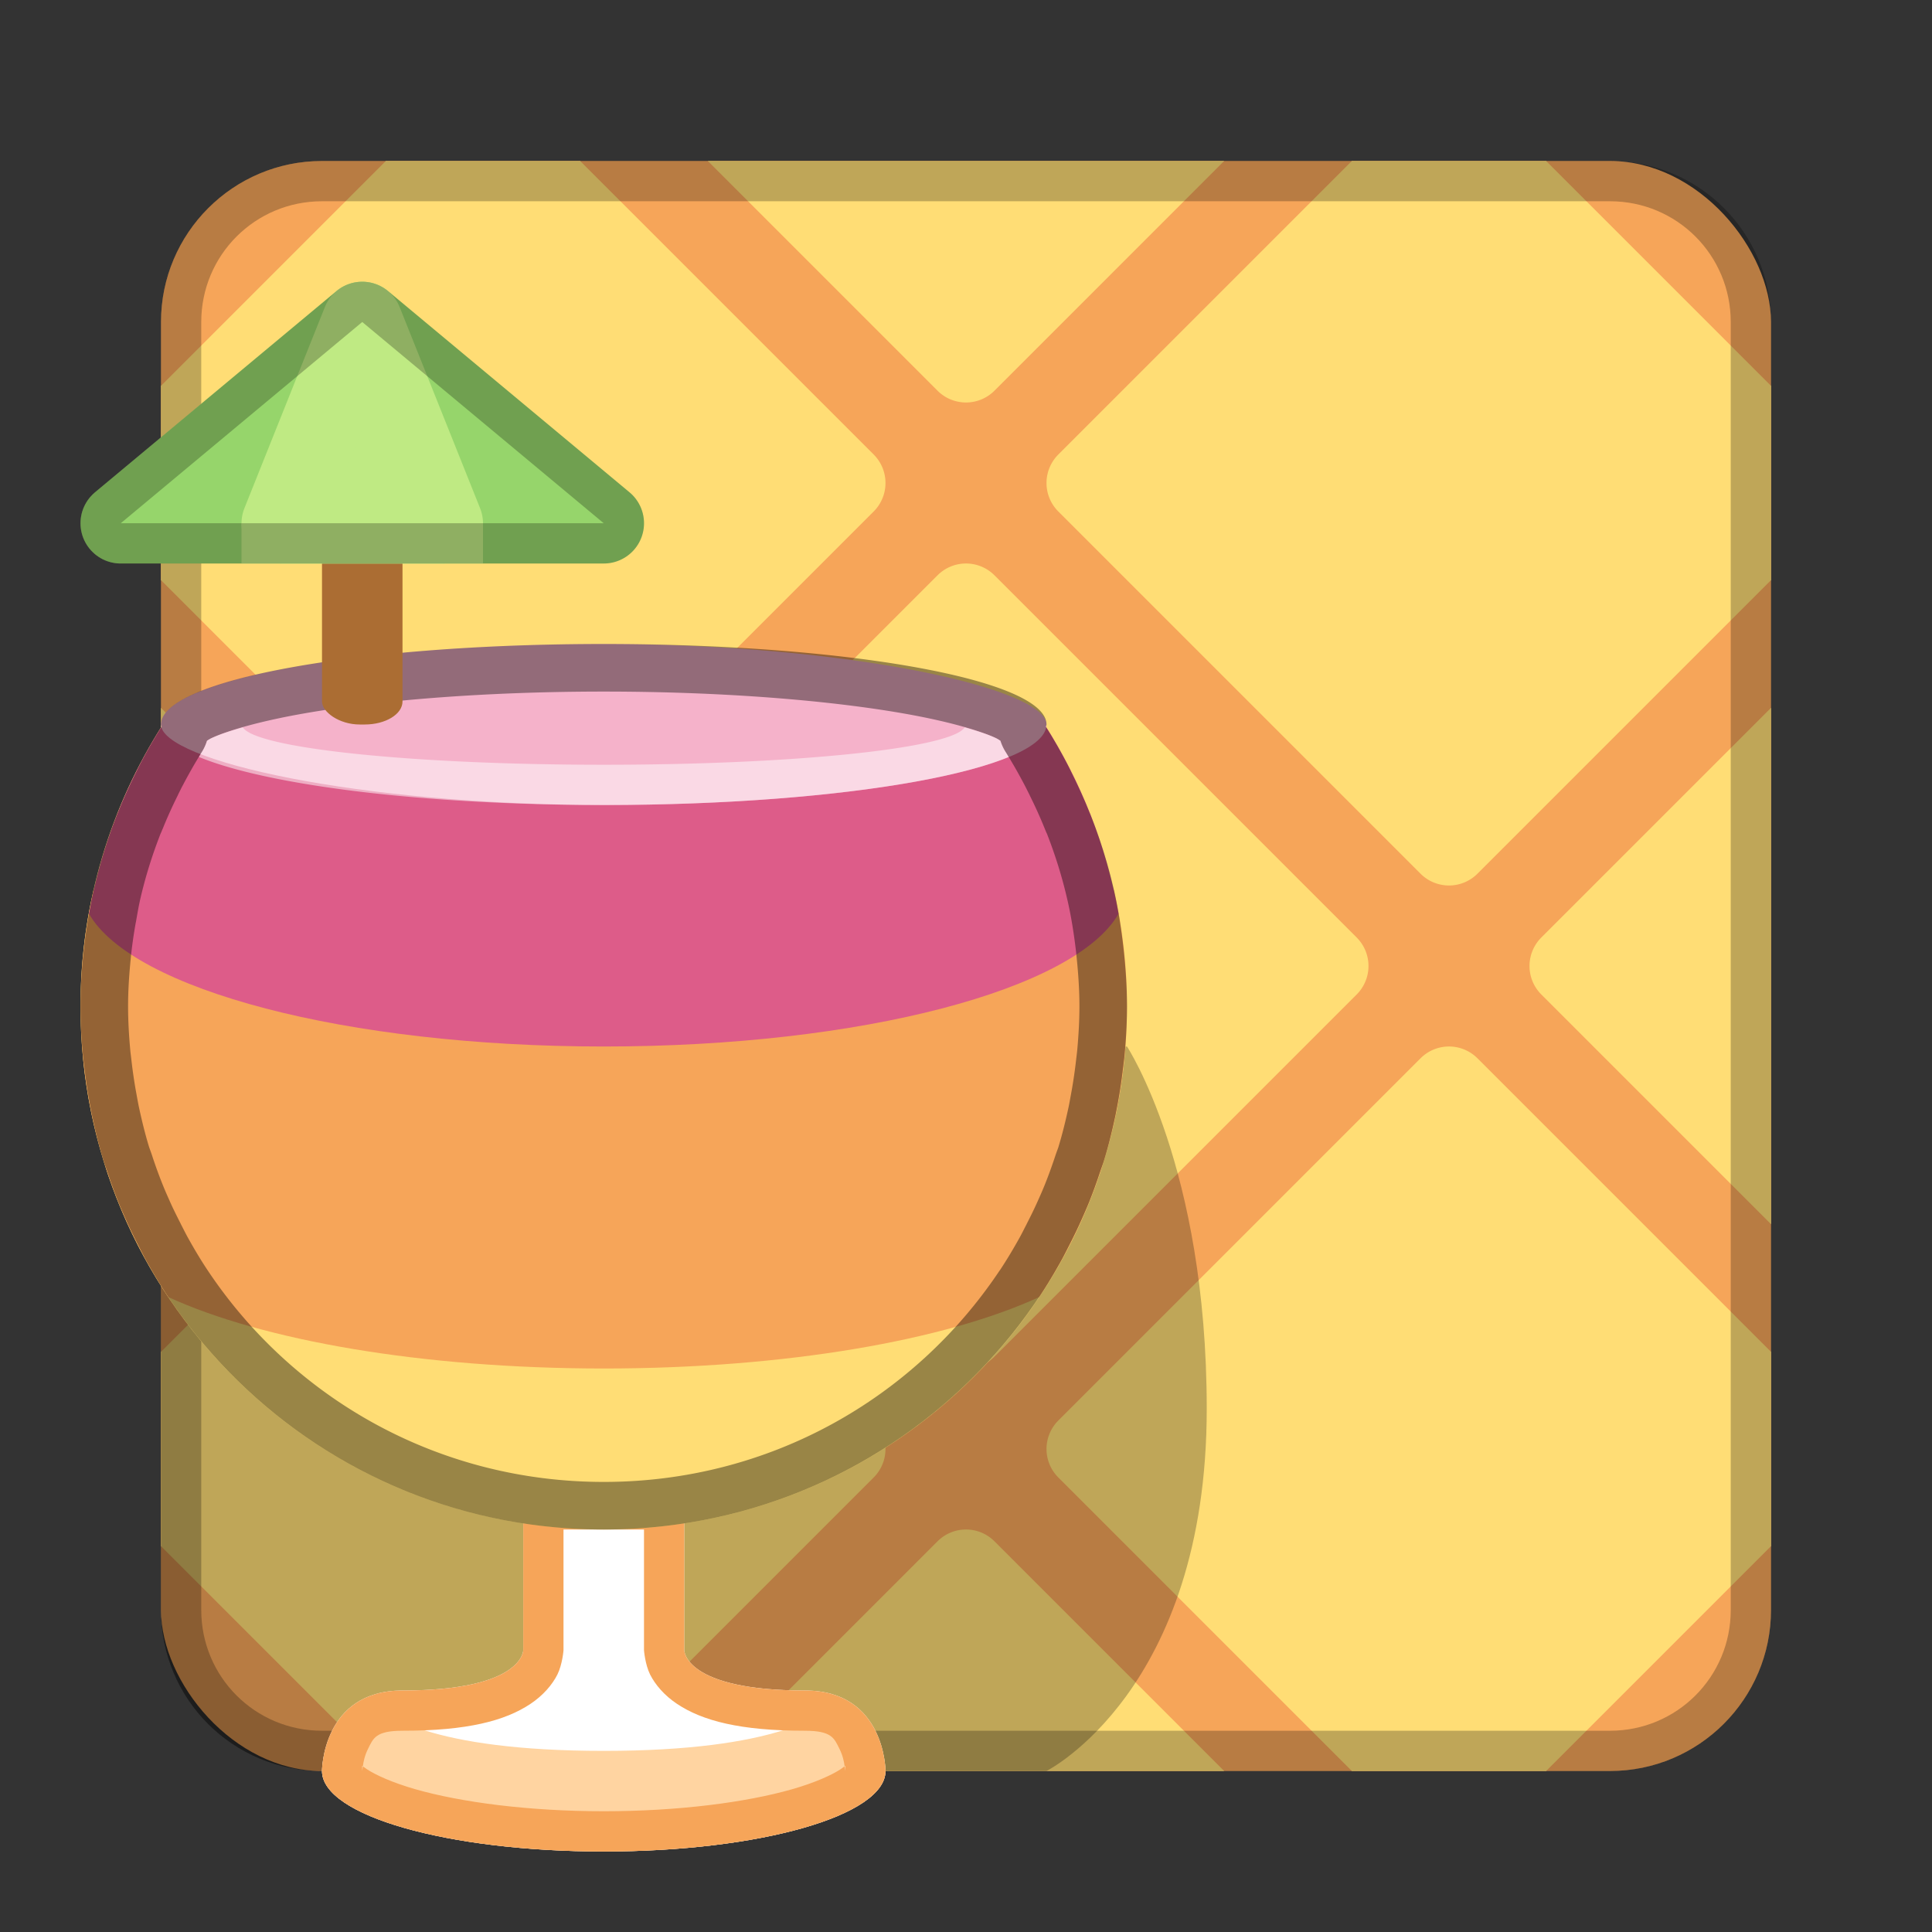 <?xml version="1.0" encoding="UTF-8" standalone="no"?>
<!-- Created with Inkscape (http://www.inkscape.org/) -->

<svg
   xmlns:dc="http://purl.org/dc/elements/1.1/"
   xmlns:cc="http://creativecommons.org/ns#"
   xmlns:rdf="http://www.w3.org/1999/02/22-rdf-syntax-ns#"
   xmlns:svg="http://www.w3.org/2000/svg"
   xmlns="http://www.w3.org/2000/svg"
   xmlns:sodipodi="http://sodipodi.sourceforge.net/DTD/sodipodi-0.dtd"
   xmlns:inkscape="http://www.inkscape.org/namespaces/inkscape"
   width="48px"
   height="48px"
   viewBox="0 0 48 48"
   version="1.1"
   id="SVGRoot"
   inkscape:version="0.92.4 (5da689c313, 2019-01-14)"
   sodipodi:docname="handbrake.svg">
  <rect x="0" y="0" width="48" height="48" fill="#333333" stroke="none"/>
  <defs
     id="defs815" />
  <sodipodi:namedview
     id="base"
     pagecolor="#ffffff"
     bordercolor="#666666"
     borderopacity="1.0"
     inkscape:pageopacity="0.0"
     inkscape:pageshadow="2"
     inkscape:zoom="14.07637"
     inkscape:cx="3.4126889"
     inkscape:cy="17.465073"
     inkscape:document-units="px"
     inkscape:current-layer="layer1"
     showgrid="true"
     inkscape:window-width="1920"
     inkscape:window-height="1017"
     inkscape:window-x="-8"
     inkscape:window-y="-8"
     inkscape:window-maximized="1"
     inkscape:grid-bbox="true"
     inkscape:snap-global="true"
     showguides="false">
    <inkscape:grid
       type="xygrid"
       id="grid1371" />
  </sodipodi:namedview>
  <g
     inkscape:label="Layer 1"
     inkscape:groupmode="layer"
     id="layer1">
    <rect
       style="opacity:1;vector-effect:none;fill:#f6a559;fill-opacity:1;fill-rule:evenodd;stroke:none;stroke-width:3.688;stroke-linecap:round;stroke-linejoin:round;stroke-miterlimit:4;stroke-dasharray:none;stroke-dashoffset:0;stroke-opacity:1;paint-order:stroke fill markers"
       id="rect1373"
       width="40"
       height="40"
       x="4"
       y="4"
       ry="4" />
    <path
       style="color:#000000;font-style:normal;font-variant:normal;font-weight:normal;font-stretch:normal;font-size:medium;line-height:normal;font-family:sans-serif;font-variant-ligatures:normal;font-variant-position:normal;font-variant-caps:normal;font-variant-numeric:normal;font-variant-alternates:normal;font-feature-settings:normal;text-indent:0;text-align:start;text-decoration:none;text-decoration-line:none;text-decoration-style:solid;text-decoration-color:#000000;letter-spacing:normal;word-spacing:normal;text-transform:none;writing-mode:lr-tb;direction:ltr;text-orientation:mixed;dominant-baseline:auto;baseline-shift:baseline;text-anchor:start;white-space:normal;shape-padding:0;clip-rule:nonzero;display:inline;overflow:visible;visibility:visible;opacity:1;isolation:auto;mix-blend-mode:normal;color-interpolation:sRGB;color-interpolation-filters:linearRGB;solid-color:#000000;solid-opacity:1;vector-effect:none;fill:#ffdd75;fill-opacity:1;fill-rule:nonzero;stroke:none;stroke-width:2;stroke-linecap:round;stroke-linejoin:round;stroke-miterlimit:4;stroke-dasharray:none;stroke-dashoffset:0;stroke-opacity:1;color-rendering:auto;image-rendering:auto;shape-rendering:auto;text-rendering:auto;enable-background:accumulate"
       d="M 9.586 4 L 4 9.586 L 4 14.414 L 11.293 21.707 A 1 1 0 0 0 12.707 21.707 L 21.707 12.707 A 1 1 0 0 0 21.707 11.293 L 14.414 4 L 9.586 4 z M 17.586 4 L 23.293 9.707 A 1 1 0 0 0 24.707 9.707 L 30.414 4 L 17.586 4 z M 33.586 4 L 26.293 11.293 A 1 1 0 0 0 26.293 12.707 L 35.293 21.707 A 1 1 0 0 0 36.707 21.707 L 44 14.414 L 44 9.586 L 38.414 4 L 33.586 4 z M 23.984 14 A 1 1 0 0 0 23.293 14.293 L 14.293 23.293 A 1 1 0 0 0 14.293 24.707 L 23.293 33.707 A 1 1 0 0 0 24.707 33.707 L 33.707 24.707 A 1 1 0 0 0 33.707 23.293 L 24.707 14.293 A 1 1 0 0 0 23.984 14 z M 4 17.586 L 4 30.414 L 9.707 24.707 A 1 1 0 0 0 9.707 23.293 L 4 17.586 z M 44 17.586 L 38.293 23.293 A 1 1 0 0 0 38.293 24.707 L 44 30.414 L 44 17.586 z M 11.984 26 A 1 1 0 0 0 11.293 26.293 L 4 33.586 L 4 38.414 L 9.586 44 L 14.414 44 L 21.707 36.707 A 1 1 0 0 0 21.707 35.293 L 12.707 26.293 A 1 1 0 0 0 11.984 26 z M 35.984 26 A 1 1 0 0 0 35.293 26.293 L 26.293 35.293 A 1 1 0 0 0 26.293 36.707 L 33.586 44 L 38.414 44 L 44 38.414 L 44 33.586 L 36.707 26.293 A 1 1 0 0 0 35.984 26 z M 23.984 38 A 1 1 0 0 0 23.293 38.293 L 17.586 44 L 30.414 44 L 24.707 38.293 A 1 1 0 0 0 23.984 38 z "
       id="path953" />
    <path
       style="opacity:0.25;fill:#000000;stroke:none;stroke-width:1px;stroke-linecap:butt;stroke-linejoin:miter;stroke-opacity:1"
       d="m 4,26 v 14 c 0,2.216 1.784,4 4,4 h 18 c 0,0 3.981,-2 3.981,-9 C 29.981,29 28,26 28,26 Z"
       id="path1119"
       inkscape:connector-curvature="0"
       sodipodi:nodetypes="csscscc" />
    <path
       style="opacity:0.25;vector-effect:none;fill:#000000;fill-opacity:1;fill-rule:evenodd;stroke:none;stroke-width:4;stroke-linecap:round;stroke-linejoin:round;stroke-miterlimit:4;stroke-dasharray:none;stroke-dashoffset:0;stroke-opacity:1;paint-order:stroke fill markers"
       d="M 8 4 C 5.784 4 4 5.784 4 8 L 4 40 C 4 42.216 5.784 44 8 44 L 40 44 C 42.216 44 44 42.216 44 40 L 44 8 C 44 5.784 42.216 4 40 4 L 8 4 z M 8 5 L 40 5 C 41.662 5 43 6.338 43 8 L 43 40 C 43 41.662 41.662 43 40 43 L 8 43 C 6.338 43 5 41.662 5 40 L 5 8 C 5 6.338 6.338 5 8 5 z "
       id="rect826" />
    <path
       style="opacity:1;vector-effect:none;fill:#ffffff;fill-opacity:1;fill-rule:evenodd;stroke:none;stroke-width:2;stroke-linecap:round;stroke-linejoin:round;stroke-miterlimit:4;stroke-dasharray:none;stroke-opacity:1;paint-order:stroke fill markers"
       d="m 13,37 v 4 c 0,0 0,1 -3,1 -2,0 -2,2 -2,2 0,1.108 3.122,2 7,2 3.878,0 7,-0.892 7,-2 0,0 0,-2 -2,-2 -3,0 -3,-1 -3,-1 v -4 h -2 z"
       id="rect989"
       inkscape:connector-curvature="0"
       sodipodi:nodetypes="ccscscscccc" />
    <path
       style="opacity:1;vector-effect:none;fill:#ffd4a1;fill-opacity:1;fill-rule:evenodd;stroke:none;stroke-width:2;stroke-linecap:round;stroke-linejoin:round;stroke-miterlimit:4;stroke-dasharray:none;stroke-opacity:1;paint-order:stroke fill markers"
       d="M 9.135,42.18 C 8.019,42.659 8,44 8,44 c 0,1.108 3.122,2 7,2 3.878,0 7,-0.892 7,-2 0,0 -0.019,-1.341 -1.135,-1.82 C 20.566,42.601 19.281,43.5 15,43.5 10.719,43.5 9.434,42.601 9.135,42.18 Z"
       id="rect989-3"
       inkscape:connector-curvature="0"
       sodipodi:nodetypes="ccsccsc" />
    <path
       style="color:#000000;font-style:normal;font-variant:normal;font-weight:normal;font-stretch:normal;font-size:medium;line-height:normal;font-family:sans-serif;font-variant-ligatures:normal;font-variant-position:normal;font-variant-caps:normal;font-variant-numeric:normal;font-variant-alternates:normal;font-feature-settings:normal;text-indent:0;text-align:start;text-decoration:none;text-decoration-line:none;text-decoration-style:solid;text-decoration-color:#000000;letter-spacing:normal;word-spacing:normal;text-transform:none;writing-mode:lr-tb;direction:ltr;text-orientation:mixed;dominant-baseline:auto;baseline-shift:baseline;text-anchor:start;white-space:normal;shape-padding:0;clip-rule:nonzero;display:inline;overflow:visible;visibility:visible;opacity:1;isolation:auto;mix-blend-mode:normal;color-interpolation:sRGB;color-interpolation-filters:linearRGB;solid-color:#000000;solid-opacity:1;vector-effect:none;fill:#f6a559;fill-opacity:1;fill-rule:evenodd;stroke:none;stroke-width:2;stroke-linecap:round;stroke-linejoin:round;stroke-miterlimit:4;stroke-dasharray:none;stroke-dashoffset:0;stroke-opacity:1;paint-order:stroke fill markers;color-rendering:auto;image-rendering:auto;shape-rendering:auto;text-rendering:auto;enable-background:accumulate"
       d="M 13 37 L 13 41 C 13 41 13 42 10 42 C 8 42 8 44 8 44 C 8 45.108 11.122 46 15 46 C 18.878 46 22 45.108 22 44 C 22 44 22 42 20 42 C 17 42 17 41 17 41 L 17 37 L 15 37 L 13 37 z M 14 38 L 15 38 L 16 38 L 16 41 C 16 41 16.026 41.351 16.152 41.604 C 16.279 41.856 16.505 42.122 16.82 42.332 C 17.451 42.753 18.389 43 20 43 C 20.667 43 20.725 43.186 20.855 43.447 C 20.942 43.621 20.971 43.775 20.984 43.881 C 21.013 43.856 21 43.874 21 44 C 21 44 20.991 43.934 20.984 43.881 C 20.969 43.894 20.965 43.901 20.891 43.951 C 20.678 44.095 20.247 44.291 19.68 44.453 C 18.544 44.778 16.862 45 15 45 C 13.138 45 11.456 44.778 10.32 44.453 C 9.753 44.291 9.322 44.095 9.109 43.951 C 9.035 43.901 9.031 43.894 9.016 43.881 C 9.009 43.934 9 44 9 44 C 9 43.874 8.987 43.856 9.016 43.881 C 9.029 43.775 9.058 43.621 9.145 43.447 C 9.275 43.186 9.333 43 10 43 C 11.611 43 12.549 42.753 13.18 42.332 C 13.495 42.122 13.721 41.856 13.848 41.604 C 13.974 41.351 14 41 14 41 L 14 38 z "
       id="rect989-8" />
    <path
       style="opacity:1;vector-effect:none;fill:#ffdd75;fill-opacity:1;fill-rule:evenodd;stroke:none;stroke-width:2.364;stroke-linecap:round;stroke-linejoin:round;stroke-miterlimit:4;stroke-dasharray:none;stroke-opacity:1;paint-order:stroke fill markers"
       d="M 4.047 18 C 2.757 20.02 2 22.416 2 25 C 2 32.202 7.798 38 15 38 C 22.202 38 28 32.202 28 25 C 28 22.416 27.243 20.02 25.953 18 L 4.047 18 z "
       id="rect987" />
    <path
       style="opacity:1;vector-effect:none;fill:#f6a559;fill-opacity:1;fill-rule:evenodd;stroke:none;stroke-width:2;stroke-linecap:round;stroke-linejoin:round;stroke-miterlimit:4;stroke-dasharray:none;stroke-opacity:1;paint-order:stroke fill markers"
       d="M 15 19 C 8.781 19 3.618 20.331 2.322 22.121 C 2.112 23.046 2 24.009 2 25 C 2 27.678 2.804 30.161 4.182 32.225 C 6.509 33.297 10.476 34 15 34 C 19.524 34 23.491 33.297 25.818 32.225 C 27.196 30.161 28 27.678 28 25 C 28 24.009 27.888 23.046 27.678 22.121 C 26.382 20.331 21.219 19 15 19 z "
       id="rect1039-1" />
    <path
       style="opacity:1;vector-effect:none;fill:#dd5c89;fill-opacity:1;fill-rule:evenodd;stroke:none;stroke-width:2;stroke-linecap:round;stroke-linejoin:round;stroke-miterlimit:4;stroke-dasharray:none;stroke-opacity:1;paint-order:stroke fill markers"
       d="M 4.047 18 C 3.149 19.406 2.517 20.996 2.211 22.703 C 3.286 24.581 8.579 26 15 26 C 21.421 26 26.714 24.581 27.789 22.703 C 27.483 20.996 26.851 19.406 25.953 18 L 4.047 18 z "
       id="rect1039" />
    <rect
       style="opacity:1;vector-effect:none;fill:#f5b2ca;fill-opacity:1;fill-rule:evenodd;stroke:none;stroke-width:2;stroke-linecap:round;stroke-linejoin:round;stroke-miterlimit:4;stroke-dasharray:none;stroke-opacity:1;paint-order:stroke fill markers"
       id="rect1026"
       width="22"
       height="4"
       x="4"
       y="16"
       rx="11"
       ry="2" />
    <path
       style="color:#000000;font-style:normal;font-variant:normal;font-weight:normal;font-stretch:normal;font-size:medium;line-height:normal;font-family:sans-serif;font-variant-ligatures:normal;font-variant-position:normal;font-variant-caps:normal;font-variant-numeric:normal;font-variant-alternates:normal;font-feature-settings:normal;text-indent:0;text-align:start;text-decoration:none;text-decoration-line:none;text-decoration-style:solid;text-decoration-color:#000000;letter-spacing:normal;word-spacing:normal;text-transform:none;writing-mode:lr-tb;direction:ltr;text-orientation:mixed;dominant-baseline:auto;baseline-shift:baseline;text-anchor:start;white-space:normal;shape-padding:0;clip-rule:nonzero;display:inline;overflow:visible;visibility:visible;opacity:0.4;isolation:auto;mix-blend-mode:normal;color-interpolation:sRGB;color-interpolation-filters:linearRGB;solid-color:#000000;solid-opacity:1;vector-effect:none;fill:#000000;fill-opacity:1;fill-rule:evenodd;stroke:none;stroke-width:2.364;stroke-linecap:round;stroke-linejoin:round;stroke-miterlimit:4;stroke-dasharray:none;stroke-dashoffset:0;stroke-opacity:1;paint-order:stroke fill markers;color-rendering:auto;image-rendering:auto;shape-rendering:auto;text-rendering:auto;enable-background:accumulate"
       d="M 15 16 C 8.906 16 4 16.892 4 18 C 4 18.019 4.013 18.036 4.016 18.055 C 3.825 18.356 3.648 18.667 3.482 18.984 C 3.44 19.066 3.4 19.15 3.359 19.232 C 3.21 19.534 3.07 19.84 2.943 20.154 C 2.928 20.193 2.91 20.231 2.895 20.27 C 2.66 20.867 2.467 21.484 2.322 22.121 L 2.322 22.123 C 2.279 22.312 2.247 22.505 2.213 22.697 C 2.213 22.699 2.211 22.701 2.211 22.703 C 2.17 22.93 2.136 23.158 2.107 23.389 C 2.095 23.491 2.083 23.594 2.072 23.697 C 2.029 24.126 2 24.559 2 25 C 2 25.403 2.023 25.8 2.059 26.193 C 2.069 26.312 2.086 26.429 2.1 26.547 C 2.135 26.843 2.178 27.136 2.232 27.426 C 2.252 27.531 2.271 27.636 2.293 27.74 C 2.373 28.113 2.463 28.482 2.574 28.842 C 2.602 28.934 2.638 29.022 2.668 29.113 C 2.754 29.374 2.847 29.632 2.949 29.885 C 3.01 30.035 3.075 30.181 3.141 30.328 C 3.234 30.537 3.335 30.742 3.439 30.945 C 3.504 31.071 3.566 31.199 3.635 31.322 C 3.806 31.63 3.987 31.933 4.182 32.225 C 6.509 35.711 10.476 38 15 38 C 19.523 38 23.489 35.71 25.816 32.225 L 25.818 32.225 C 26.013 31.933 26.194 31.63 26.365 31.322 C 26.434 31.199 26.496 31.071 26.561 30.945 C 26.665 30.742 26.766 30.537 26.859 30.328 C 26.925 30.181 26.99 30.035 27.051 29.885 C 27.153 29.632 27.246 29.374 27.332 29.113 C 27.362 29.022 27.398 28.934 27.426 28.842 C 27.537 28.482 27.627 28.113 27.707 27.74 C 27.729 27.636 27.748 27.531 27.768 27.426 C 27.822 27.136 27.865 26.843 27.9 26.547 C 27.914 26.429 27.931 26.312 27.941 26.193 C 27.977 25.8 28 25.403 28 25 C 28 24.559 27.971 24.126 27.928 23.697 C 27.917 23.594 27.905 23.491 27.893 23.389 C 27.839 22.96 27.772 22.535 27.678 22.121 C 27.533 21.484 27.34 20.867 27.105 20.27 C 27.09 20.231 27.072 20.193 27.057 20.154 C 26.93 19.84 26.79 19.534 26.641 19.232 C 26.6 19.15 26.56 19.066 26.518 18.984 C 26.352 18.667 26.175 18.356 25.984 18.055 C 25.987 18.036 26 18.019 26 18 C 26 16.892 21.094 16 15 16 z M 15 17.182 C 17.989 17.182 20.691 17.406 22.574 17.748 C 23.516 17.919 24.259 18.127 24.67 18.305 C 24.789 18.356 24.802 18.371 24.855 18.404 A 1.182 1.182 0 0 0 24.986 18.686 C 25.156 18.955 25.316 19.239 25.469 19.531 C 25.497 19.586 25.535 19.661 25.582 19.756 A 1.182 1.182 0 0 0 25.582 19.758 C 25.72 20.035 25.846 20.313 25.959 20.594 C 25.995 20.683 26.011 20.716 26.004 20.697 A 1.182 1.182 0 0 0 26.006 20.701 C 26.22 21.247 26.395 21.807 26.525 22.383 C 26.608 22.746 26.671 23.133 26.721 23.535 C 26.733 23.631 26.743 23.725 26.752 23.816 C 26.792 24.219 26.818 24.612 26.818 25 C 26.818 25.358 26.797 25.718 26.764 26.086 A 1.182 1.182 0 0 0 26.764 26.088 C 26.756 26.168 26.742 26.273 26.727 26.408 C 26.694 26.682 26.654 26.947 26.605 27.207 C 26.584 27.32 26.567 27.417 26.551 27.494 C 26.476 27.843 26.394 28.177 26.297 28.494 A 1.182 1.182 0 0 0 26.297 28.496 C 26.288 28.527 26.255 28.606 26.211 28.74 C 26.13 28.983 26.045 29.218 25.955 29.441 C 25.905 29.566 25.846 29.7 25.781 29.844 C 25.699 30.028 25.608 30.214 25.51 30.404 A 1.182 1.182 0 0 0 25.51 30.406 C 25.437 30.547 25.38 30.662 25.332 30.748 C 25.176 31.029 25.015 31.298 24.846 31.553 A 1.182 1.182 0 0 0 24.834 31.568 C 22.719 34.737 19.124 36.818 15 36.818 C 10.875 36.818 7.279 34.737 5.164 31.568 C 4.991 31.309 4.827 31.035 4.668 30.748 C 4.62 30.662 4.563 30.547 4.49 30.406 A 1.182 1.182 0 0 0 4.49 30.404 C 4.393 30.214 4.301 30.029 4.219 29.846 L 4.219 29.844 C 4.154 29.7 4.095 29.566 4.045 29.441 C 3.955 29.219 3.87 28.984 3.789 28.742 L 3.789 28.74 C 3.745 28.606 3.712 28.525 3.703 28.494 C 3.606 28.177 3.524 27.843 3.449 27.494 C 3.433 27.417 3.416 27.322 3.395 27.209 A 1.182 1.182 0 0 0 3.395 27.207 C 3.346 26.947 3.306 26.682 3.273 26.408 C 3.258 26.273 3.244 26.168 3.236 26.088 A 1.182 1.182 0 0 0 3.236 26.086 C 3.203 25.718 3.182 25.358 3.182 25 C 3.182 24.612 3.208 24.219 3.248 23.816 L 3.248 23.814 C 3.257 23.724 3.267 23.631 3.279 23.535 C 3.306 23.324 3.338 23.116 3.375 22.912 A 1.182 1.182 0 0 0 3.375 22.91 A 1.182 1.182 0 0 0 3.377 22.906 C 3.413 22.703 3.442 22.528 3.475 22.385 A 1.182 1.182 0 0 0 3.475 22.383 L 3.475 22.381 C 3.605 21.806 3.78 21.246 3.994 20.701 A 1.182 1.182 0 0 0 3.996 20.697 C 3.989 20.716 4.005 20.681 4.039 20.596 L 4.041 20.594 C 4.154 20.313 4.28 20.035 4.418 19.758 A 1.182 1.182 0 0 0 4.418 19.756 C 4.464 19.662 4.501 19.588 4.529 19.533 L 4.531 19.531 C 4.684 19.239 4.844 18.955 5.014 18.686 A 1.182 1.182 0 0 0 5.143 18.404 C 5.196 18.371 5.21 18.356 5.33 18.305 C 5.741 18.127 6.484 17.919 7.426 17.748 C 9.309 17.406 12.011 17.182 15 17.182 z "
       id="rect987-2-5" />
    <path
       style="opacity:0.5;vector-effect:none;fill:#ffffff;fill-opacity:1;fill-rule:evenodd;stroke:none;stroke-width:2;stroke-linecap:round;stroke-linejoin:round;stroke-miterlimit:4;stroke-dasharray:none;stroke-opacity:1;paint-order:stroke fill markers"
       d="M 6.033 18.072 C 5.759 18.151 5.5 18.231 5.33 18.305 C 5.21 18.356 5.196 18.371 5.143 18.404 A 1.182 1.182 0 0 1 5.014 18.686 C 4.989 18.724 4.967 18.767 4.943 18.807 C 6.646 19.509 10.491 20 15 20 C 19.509 20 23.354 19.509 25.057 18.807 C 25.033 18.767 25.011 18.724 24.986 18.686 A 1.182 1.182 0 0 1 24.855 18.404 C 24.802 18.371 24.789 18.356 24.67 18.305 C 24.5 18.231 24.241 18.151 23.967 18.072 C 23.632 18.592 19.764 19 15 19 C 10.236 19 6.368 18.592 6.033 18.072 z "
       id="rect1251" />
    <rect
       style="opacity:1;vector-effect:none;fill:#ab6d33;fill-opacity:1;fill-rule:evenodd;stroke:none;stroke-width:2;stroke-linecap:round;stroke-linejoin:round;stroke-miterlimit:4;stroke-dasharray:none;stroke-opacity:1;paint-order:stroke fill markers"
       id="rect1028"
       width="2"
       height="6"
       x="8"
       y="12"
       ry="0.572"
       rx="0.939" />
    <path
       style="fill:#96d56b;stroke:#96d56b;stroke-width:2;stroke-linecap:round;stroke-linejoin:round;stroke-miterlimit:4;stroke-dasharray:none;stroke-opacity:1"
       d="M 3,13 H 15 L 9,8 Z"
       id="path1033"
       inkscape:connector-curvature="0"
       sodipodi:nodetypes="cccc" />
    <path
       style="fill:#bfea83;stroke:#bfea83;stroke-width:2;stroke-linecap:round;stroke-linejoin:round;stroke-miterlimit:4;stroke-dasharray:none;stroke-opacity:1"
       d="m 9,8 -2,5 h 4 z"
       id="path1035"
       inkscape:connector-curvature="0"
       sodipodi:nodetypes="cccc" />
    <rect
       style="opacity:1;vector-effect:none;fill:#bfea83;fill-opacity:1;fill-rule:evenodd;stroke:none;stroke-width:2;stroke-linecap:round;stroke-linejoin:round;stroke-miterlimit:4;stroke-dasharray:none;stroke-opacity:1;paint-order:stroke fill markers"
       id="rect1037"
       width="6"
       height="1"
       x="6"
       y="13" />
    <path
       style="color:#000000;font-style:normal;font-variant:normal;font-weight:normal;font-stretch:normal;font-size:medium;line-height:normal;font-family:sans-serif;font-variant-ligatures:normal;font-variant-position:normal;font-variant-caps:normal;font-variant-numeric:normal;font-variant-alternates:normal;font-feature-settings:normal;text-indent:0;text-align:start;text-decoration:none;text-decoration-line:none;text-decoration-style:solid;text-decoration-color:#000000;letter-spacing:normal;word-spacing:normal;text-transform:none;writing-mode:lr-tb;direction:ltr;text-orientation:mixed;dominant-baseline:auto;baseline-shift:baseline;text-anchor:start;white-space:normal;shape-padding:0;clip-rule:nonzero;display:inline;overflow:visible;visibility:visible;opacity:0.25;isolation:auto;mix-blend-mode:normal;color-interpolation:sRGB;color-interpolation-filters:linearRGB;solid-color:#000000;solid-opacity:1;vector-effect:none;fill:#000000;fill-opacity:1;fill-rule:nonzero;stroke:none;stroke-width:2;stroke-linecap:round;stroke-linejoin:round;stroke-miterlimit:4;stroke-dasharray:none;stroke-dashoffset:0;stroke-opacity:1;color-rendering:auto;image-rendering:auto;shape-rendering:auto;text-rendering:auto;enable-background:accumulate"
       d="M 8.994 7 A 1 1 0 0 0 8.359 7.232 L 2.359 12.232 A 1 1 0 0 0 3 14 L 15 14 A 1 1 0 0 0 15.641 12.232 L 9.641 7.232 A 1 1 0 0 0 8.994 7 z M 9 8 L 15 13 L 3 13 L 9 8 z "
       id="path858" />
  </g>
</svg>
